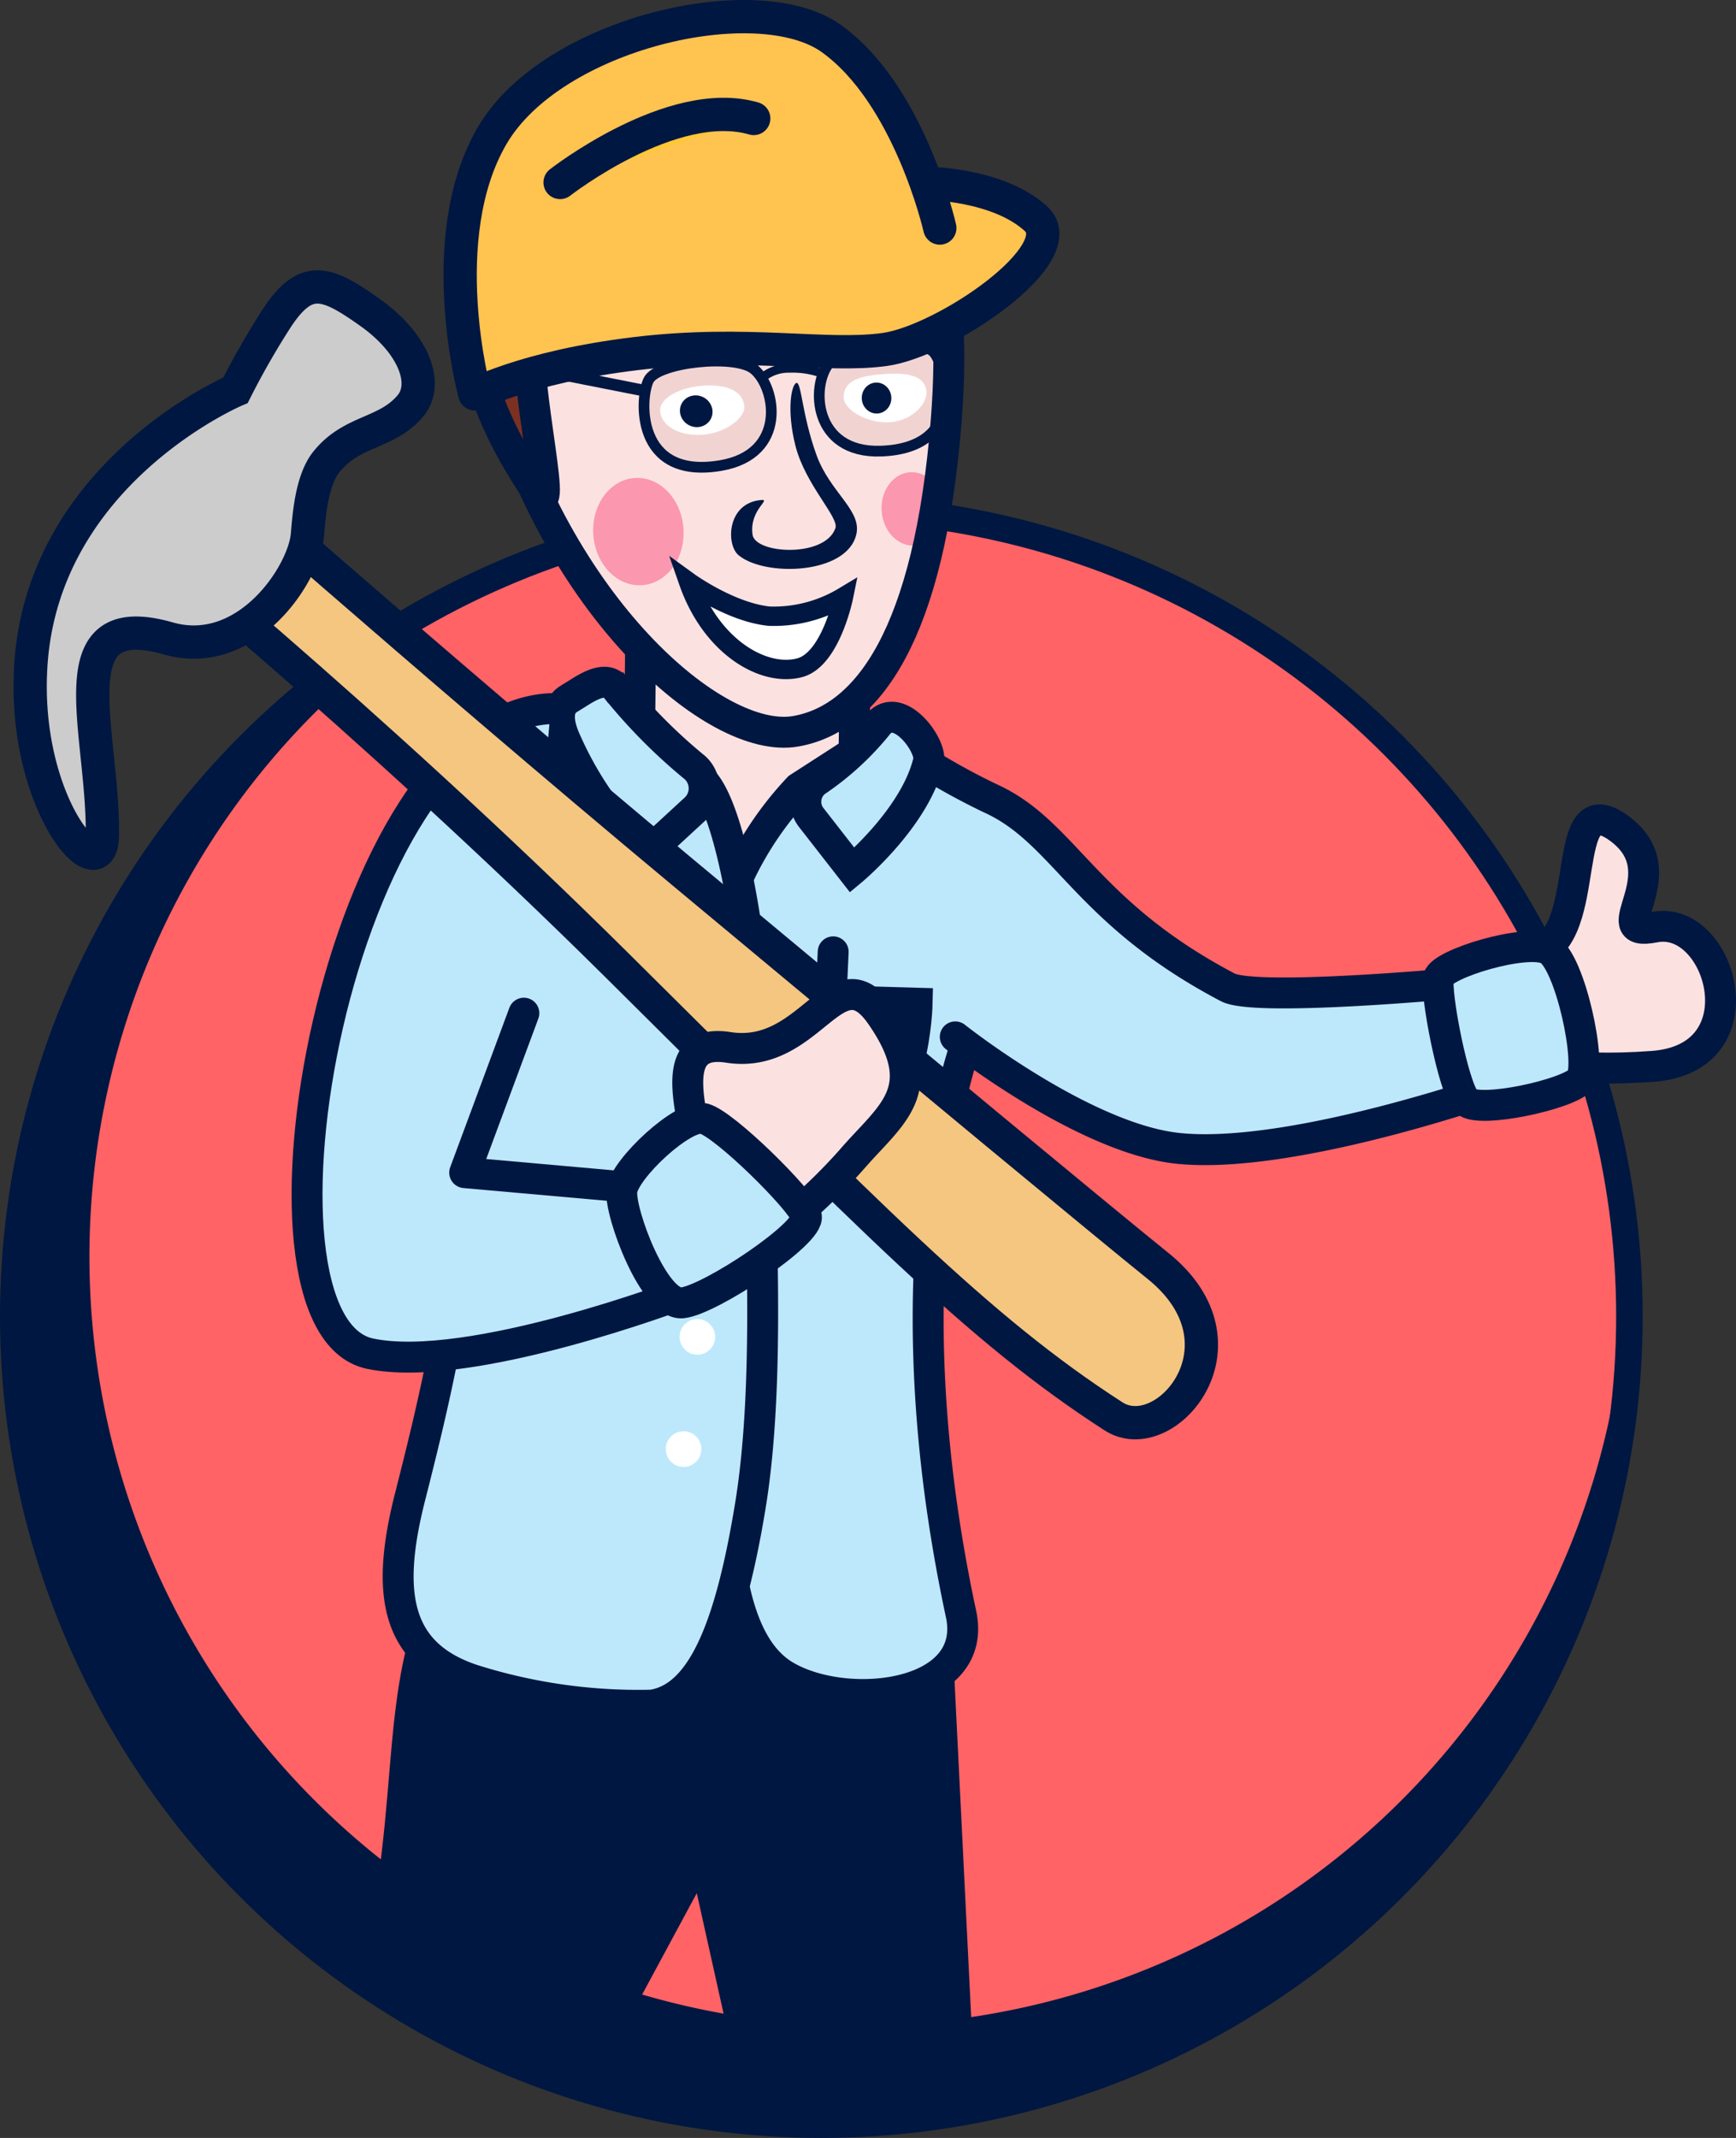 <svg id="Layer_1" data-name="Layer 1" xmlns="http://www.w3.org/2000/svg" viewBox="0 0 140.177 172.581"><rect x="0" y="0" width="140.177" height="172.581" fill="#333333" stroke="none"/><defs><style>.cls-1{fill:#ff6365;stroke-width:2.144px;}.cls-1,.cls-10,.cls-11,.cls-13,.cls-14,.cls-15,.cls-17,.cls-18,.cls-19,.cls-20,.cls-21,.cls-22,.cls-3,.cls-7,.cls-8,.cls-9{stroke:#001741;}.cls-1,.cls-10,.cls-11,.cls-13,.cls-14,.cls-15,.cls-17,.cls-18,.cls-19,.cls-20,.cls-21,.cls-22,.cls-3,.cls-7,.cls-9{stroke-miterlimit:10;}.cls-2{fill:#001741;}.cls-3,.cls-4{fill:#fbe2e0;}.cls-13,.cls-14,.cls-15,.cls-3,.cls-7,.cls-8{stroke-width:2.496px;}.cls-5{fill:#fb97ae;}.cls-14,.cls-6{fill:#7b3122;}.cls-7,.cls-8{fill:#bde8fb;}.cls-15,.cls-17,.cls-19,.cls-8{stroke-linecap:round;}.cls-8{stroke-linejoin:round;}.cls-9{fill:#f1d4d2;stroke-width:0.865px;}.cls-10{fill:#8ccef1;stroke-width:0.941px;}.cls-11,.cls-13,.cls-15,.cls-18{fill:none;}.cls-11{stroke-width:0.709px;}.cls-12,.cls-22{fill:#fff;}.cls-16,.cls-17{fill:#ffc350;}.cls-17,.cls-18,.cls-19,.cls-20,.cls-21{stroke-width:2.687px;}.cls-19{fill:#ffc735;}.cls-20{fill:#f4c680;}.cls-21{fill:#ccc;}.cls-22{stroke-width:1.565px;}</style></defs><title>builder</title><circle class="cls-1" cx="66.322" cy="106.259" r="65.25"/><path class="cls-2" d="M39.1,47.215a62.061,62.061,0,1,0,92.192,56.756c.032.879.054,1.769.054,2.658A65.246,65.246,0,1,1,39.1,47.215Z"/><path class="cls-2" d="M56.263,152.823l-8.27,15.333s-19.74-4.925-18.407-11.106c3.06-14.192.515-23.013,7.149-33.087,5.021-7.623,8.014-.527,21.078,2.023s18.695-1.768,18.695-1.768l2.08,42-18.6,3.348Z"/><polygon class="cls-3" points="68.8 74.704 51.472 73.908 51.771 48.459 69.099 49.256 68.8 74.704"/><path class="cls-4" d="M76.886,37.441C75.862,51.16,68.514,59.951,62.1,59.379,57.333,58.955,44.606,50.158,40.2,32.99,36.5,18.567,46,8.674,60.866,9.445S77.965,22.992,76.886,37.441Z"/><ellipse class="cls-5" cx="73.683" cy="41.082" rx="2.497" ry="2.968" transform="translate(-2.695 5.259) rotate(-4.014)"/><path class="cls-6" d="M51.421,28.512c-.37-.351-.709-2.913,4.15-3.325s5.5.4,4.429,1.9S51.791,28.864,51.421,28.512Z"/><path class="cls-2" d="M64.292,30.918c-.4.173-.781,2.236-.063,5.063.8,3.154,3.53,5.775,3.229,6.65-.832,2.413-6.475,2.093-6.692.531-.279-2.013,1.545-2.874.7-2.8-2.776.228-2.855,3.605-1.829,4.457,2.122,1.762,8.753,1.573,9.509-1.685.453-1.951-2.128-3.385-3.219-6.408C64.731,33.415,64.712,30.738,64.292,30.918Z"/><path class="cls-7" d="M75.58,64.637a44.521,44.521,0,0,0-4.34-5.393L64.484,63.6a27.11,27.11,0,0,0-6.42,11.413c-1.324,4.823-.49,35.174.13,42.551.45,5.366.286,14.764,5.169,17.691,4.945,2.963,15.685,1.794,14.239-4.961-6.524-30.473,1.022-47.724,1.022-47.724"/><path class="cls-8" d="M77.136,83.7s10.349,8.208,18,9c9.237.957,26-5,26-5L117.1,79.414s-15.747,1.451-17.961.288C87.581,73.632,86,67.176,79.984,64.451a54.1,54.1,0,0,1-6.419-3.627"/><path class="cls-9" d="M52.38,30.671c.73-1.429,6.964-2.128,8.5-.87,1.8,1.469,2.717,6.867-2.7,7.782C51.273,38.75,51.65,32.1,52.38,30.671Z"/><path class="cls-9" d="M75.434,28.479c-1-1.254-7.249-.688-8.5.852-1.467,1.8-1.285,7.273,4.2,7.084C78.138,36.173,76.435,29.732,75.434,28.479Z"/><line class="cls-10" x1="44.116" y1="29.972" x2="51.928" y2="31.517"/><path class="cls-11" d="M61.335,30.68a3.325,3.325,0,0,1,2.413-.949,6.976,6.976,0,0,1,2.543.376"/><path class="cls-12" d="M60.1,32.768c.1.964-1.522,2.2-3.4,2.327s-3.273-.738-3.39-1.85,1.6-1.983,3.475-2.115S59.979,31.568,60.1,32.768Z"/><path class="cls-12" d="M74.808,31.556c.125.941-1.075,2.393-2.949,2.524s-3.648-1.024-3.719-1.89c-.127-1.538,1.448-1.873,3.322-2S74.647,30.339,74.808,31.556Z"/><ellipse class="cls-2" cx="56.219" cy="33.198" rx="1.269" ry="1.329" transform="translate(0.873 67.832) rotate(-62.6)"/><ellipse class="cls-2" cx="70.78" cy="32.132" rx="1.194" ry="1.251" transform="translate(-2.076 5.033) rotate(-4.014)"/><ellipse class="cls-5" cx="51.524" cy="42.892" rx="3.647" ry="4.335" transform="matrix(0.998, -0.07, 0.07, 0.998, -2.876, 3.712)"/><path class="cls-13" d="M76.406,33.923c-1.355,17.24-6.323,24.09-12.162,25.109-6.55,1.143-19.407-10.242-24.25-28.322C36.142,16.327,45.788,6.393,60.658,7.164S77.363,21.749,76.406,33.923Z"/><path class="cls-14" d="M42.655,16.037s-10.6,7.142.79,23.778c1.75,2.557-1.582-10.549-.562-14.62,1.236-4.939,3.627-8.405,4.062-9.757C48.647,10.144,42.655,16.037,42.655,16.037Z"/><path class="cls-7" d="M56.194,62.614c3.035,1.33,5.506,17.744,5.24,30.433-.112,5.357.8,18.592-.864,28.618-1.51,9.114-3.693,15.373-7.957,15.981a44.405,44.405,0,0,1-14.447-2.05c-6.285-2.088-7.016-7.059-5.048-14.79,1.736-6.822,3.8-15.362,3.829-21.195.09-17.5-3.676-26.2-3.676-26.2l10-15.344L47.886,59.6Z"/><path class="cls-7" d="M74.98,61.423c.289-1.249-2.5-5.025-4.137-2.879a22.719,22.719,0,0,1-4.774,4.407,2.065,2.065,0,0,0-.524,3.092l3.27,4.195S73.924,65.982,74.98,61.423Z"/><line class="cls-15" x1="67.277" y1="76.835" x2="66.928" y2="84.43"/><path class="cls-7" d="M64.252,80.705l9.806.277s-.207,9.577-4.978,9.706C62.9,90.856,64.252,80.705,64.252,80.705Z"/><circle class="cls-12" cx="56.31" cy="107.918" r="1.438"/><circle class="cls-12" cx="55.196" cy="116.976" r="1.438"/><path class="cls-7" d="M45.912,56.426l.874-.544c.843-.524,2.191-1.318,2.936-.363a43.965,43.965,0,0,0,6.4,6.453,2.264,2.264,0,0,1-.058,3.39l-3.94,3.63a28.647,28.647,0,0,1-6.405-9.106C44.888,58.107,45.05,56.962,45.912,56.426Z"/><path class="cls-3" d="M123.029,85.516s3.461,1.082,10.437.563c8.868-.66,5.471-12.29.142-11.24-4.5.886,2.138-4.29-2.856-7.966-5.056-3.721-1.917,8.7-6.793,10.079-.4.112-7.075,3.065-6.85,3.788C117.784,82.907,123.029,85.516,123.029,85.516Z"/><path class="cls-8" d="M118.362,88.889c.987,1.05,8.323-.558,9.272-1.728s-.859-9.632-2.632-10.528-8.548,1.157-8.842,2.3S117.344,87.806,118.362,88.889Z"/><path class="cls-16" d="M38.048,31.989s4.262-2.361,13.294-3.445,10.028,1.06,20.087-.331A15.307,15.307,0,0,0,83.986,17.83l-9.1-2.815"/><path class="cls-17" d="M38.336,31.794S34.9,19.2,39.75,10.93s21.4-12.093,27.375-7.822c6.327,4.519,8.763,15.3,8.763,15.3"/><path class="cls-18" d="M38.048,31.989s4.262-2.361,13.294-3.445,15.273.326,20.087-.331,15.3-7.754,12.213-10.567S74.833,14.8,74.833,14.8"/><path class="cls-19" d="M45.225,14.73s9.067-7.079,15.636-5.166"/><path class="cls-8" d="M44.474,57.2c-17.236.834-25.874,49.694-14.595,52.072,8.031,1.693,25.243-4.854,25.243-4.854l-1.7-8.346-15.9-1.413L42.3,81.786"/><path class="cls-20" d="M93.505,102.189c-3.859-3.107-18.2-14.966-38.379-31.779C34.076,52.874,14.371,35.4,14.371,35.4L9.354,41.5S29.435,57.715,49.809,77.91s29.061,29.313,40.108,36.424C94.09,117.021,101.39,108.538,93.505,102.189Z"/><path class="cls-3" d="M56.153,98.813c3.129-2.352-4.724-15.415,2.661-14.265,6.718,1.046,8.681-7.87,12.344-2.573,4.195,6.066.752,7.974-2.447,11.691a45.018,45.018,0,0,1-6.165,5.75Z"/><path class="cls-7" d="M56.818,90.293c-1.617-.406-6.421,4.077-6.607,5.838s2.609,9.287,4.891,9.038,10.437-5.7,10-7.016S58.485,90.711,56.818,90.293Z"/><path class="cls-21" d="M29.9,25.237c3.528,2.51,4.732,5.755,3.236,7.53-1.921,2.28-4.671,1.921-6.767,4.5-1.208,1.485-1.41,4.338-1.547,5.925-.277,3.187-4.9,10.15-11.235,8.344-9.2-2.622-5.233,7.371-5.318,15.889-.047,4.723-6.522-2.659-5.774-13.8C3.534,38.055,19.019,31.5,19.019,31.5a63.71,63.71,0,0,1,3.356-5.855C24.732,22.086,26.367,22.727,29.9,25.237Z"/><path class="cls-22" d="M55.6,46.972s3.393,2.459,6.524,2.769a10.935,10.935,0,0,0,5.985-1.555s-1.022,5.05-3.536,5.716C61.667,54.672,57.441,52.234,55.6,46.972Z"/></svg>